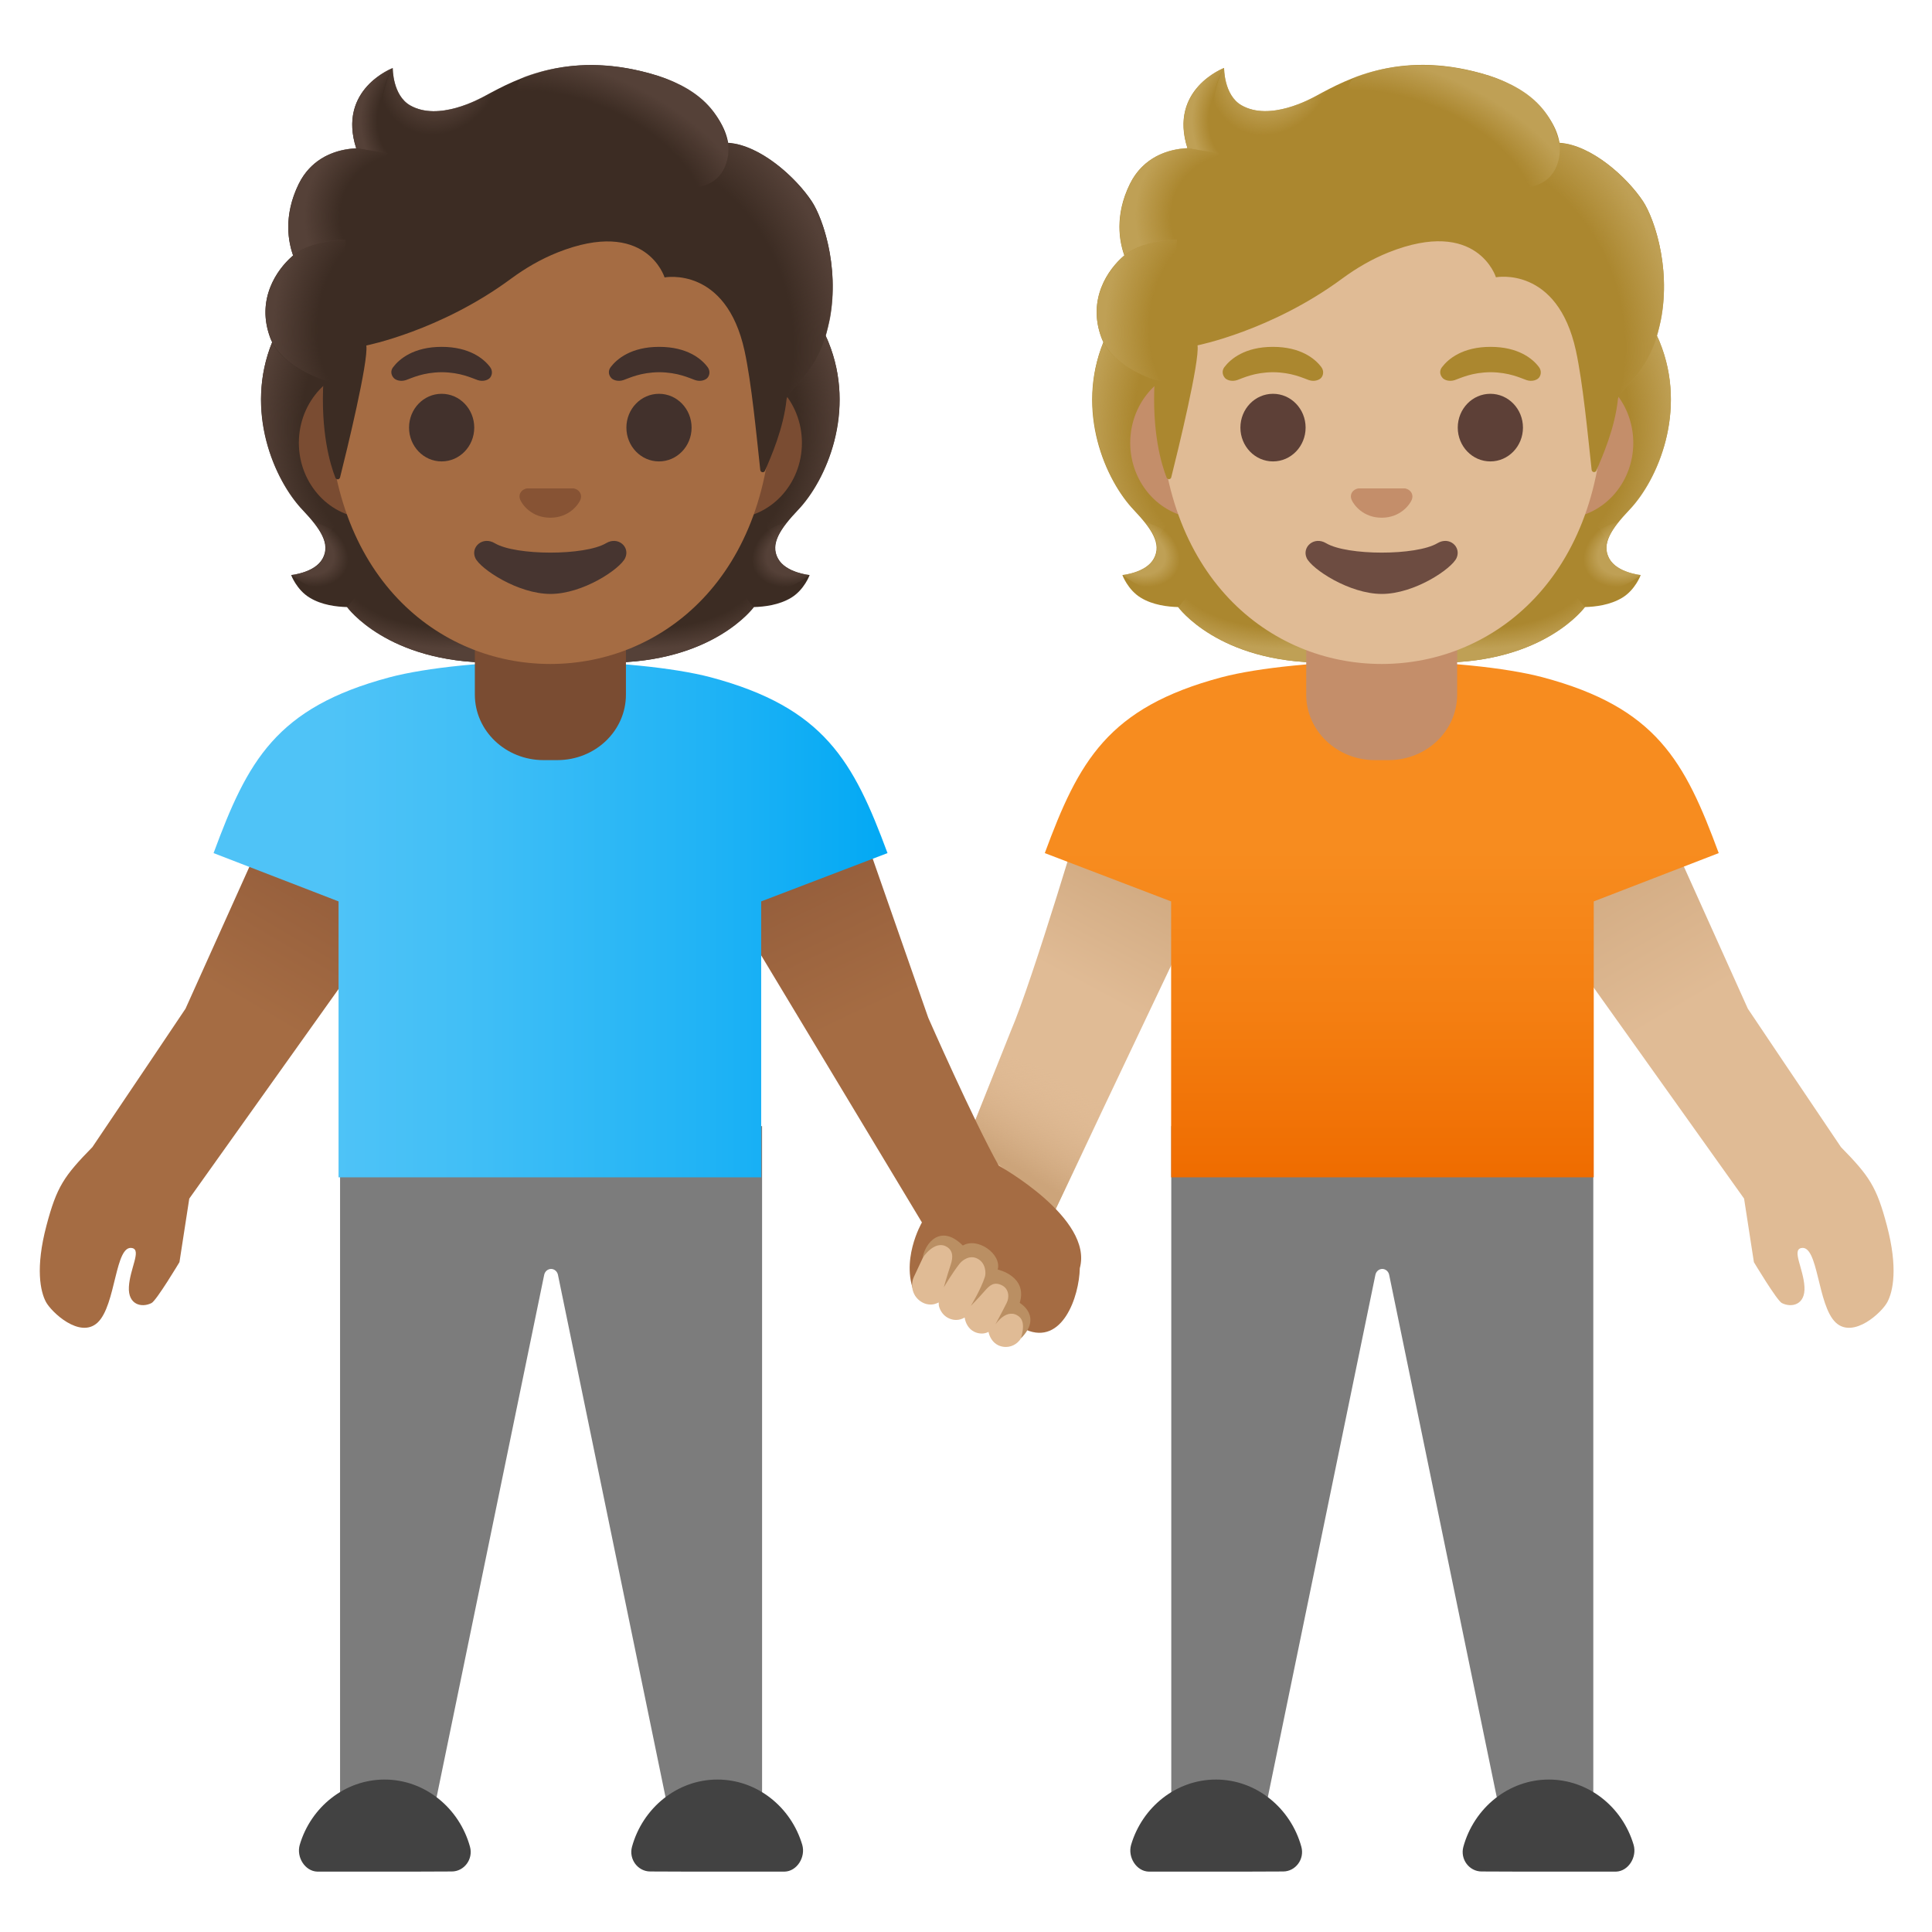 <svg viewBox="0 0 128 128" xmlns="http://www.w3.org/2000/svg">
  <g id="couple_x5F_holding_x5F_hands_x5F_person_x5F_right">
    <g id="arm_x5F_left_3_">
      <g id="arm_x5F_left_x5F_fill">
        <linearGradient id="SVGID_1_" gradientTransform="matrix(-0.988 0.157 0.157 0.988 115.851 -8.227)" gradientUnits="userSpaceOnUse" x1="48.373" x2="65.03" y1="56.744" y2="78.777">
          <stop offset="0" stop-color="#CCA47A"/>
          <stop offset="0.405" stop-color="#E0BB95"/>
        </linearGradient>
        <path d="M71.96,53c0,0-3.53,11.93-5,15.33l-4.39,11.02c-0.7,1.55-0.08,3.58,1.39,4.43l0,0 c1.69,0.97,4.14,0.24,4.95-1.53l12.54-26.41l-1.01-3.46L71.96,53z" fill="url(#SVGID_1_)"/>
      </g>
    </g>
    <linearGradient id="shadow_1_" gradientUnits="userSpaceOnUse" x1="66.865" x2="70.29" y1="77.077" y2="71.48">
      <stop offset="0" stop-color="#CCA47A"/>
      <stop offset="1" stop-color="#E0BB95" stop-opacity="0"/>
    </linearGradient>
    <polygon id="shadow_2_" fill="url(#shadow_1_)" points="66.37,69.83 64.59,74.29 66.03,77.05 69.94,80.12 73.61,72.38 "/>
    <g id="pants_7_">
      <g id="pants_9_">
        <path d="M105.56,74.61v48.08h-5.65l-7.87-38.21c-0.04-0.24-0.24-0.41-0.46-0.41s-0.42,0.17-0.46,0.41 l-7.87,38.21h-5.65V74.61H105.56z" fill="#7C7C7C"/>
      </g>
    </g>
    <g id="shoes_3_">
      <path d="M102.61,124h4.45c0.82-0.02,1.41-0.96,1.17-1.78c-0.74-2.5-2.99-4.32-5.62-4.32 c-2.68,0-4.96,1.9-5.66,4.46c-0.22,0.82,0.39,1.63,1.21,1.63C98.16,124,102.61,124,102.61,124z" fill="#424242"/>
      <path d="M80.56,124h-4.45c-0.82-0.02-1.41-0.96-1.17-1.78c0.74-2.5,2.99-4.32,5.62-4.32 c2.68,0,4.96,1.9,5.66,4.46c0.22,0.82-0.39,1.63-1.21,1.63C85.01,124,80.56,124,80.56,124z" fill="#424242"/>
    </g>
    <g id="arm_x5F_right_2_">
      <g id="arm_x5F_right_x5F_fill_2_">
        <linearGradient id="SVGID_2_" gradientTransform="matrix(-1 0 0 1 2133.463 0)" gradientUnits="userSpaceOnUse" x1="2029.735" x2="2010.276" y1="53.492" y2="86.593">
          <stop offset="0" stop-color="#CCA47A"/>
          <stop offset="0.401" stop-color="#E0BB95"/>
        </linearGradient>
        <path d="M100.1,54.1l9.7-0.6c0,0,4.5,10,6,13.33c0,0,4.24,6.32,6.17,9.17 c1.88,1.92,2.36,2.62,3.04,5.19c0.75,2.83,0.4,4.38,0.04,5.06c-0.35,0.69-2.25,2.46-3.42,1.38c-1.24-1.15-1.15-5.22-2.31-4.94 c-0.6,0.15,0.16,1.36,0.23,2.56c0.07,1.2-0.85,1.41-1.5,1.08c-0.33-0.17-1.85-2.71-1.85-2.71l-0.65-4.21l-15.13-21.23L100.1,54.1 z" fill="url(#SVGID_2_)"/>
      </g>
    </g>
    <g id="shirt_3_">
      <g id="shirt_x5F_fill_5_">
        <linearGradient id="SVGID_3_" gradientTransform="matrix(-1 0 0 1 2133.463 0)" gradientUnits="userSpaceOnUse" x1="2041.917" x2="2041.917" y1="43.814" y2="78">
          <stop offset="0.366" stop-color="#F78C1F"/>
          <stop offset="0.672" stop-color="#F47F12"/>
          <stop offset="1" stop-color="#EF6C00"/>
        </linearGradient>
        <path d="M80.94,44.87c2.42-0.64,6.65-1.06,10.65-1.06c4-0.01,8.19,0.42,10.61,1.06 c7.55,2.01,9.42,5.56,11.67,11.65l-8.28,3.2V78h-28V59.72l-8.37-3.2C71.47,50.43,73.39,46.88,80.94,44.87z" fill="url(#SVGID_3_)"/>
      </g>
    </g>
    <g id="hairGroup_3_">
      <path id="hair_5_" d="M106.62,37.01c-0.54-0.98,0.15-1.98,1.32-3.22c1.86-1.96,3.89-6.51,2.01-11.14 c0.01-0.03-0.37-0.81-0.36-0.83l-0.78-0.04c-0.25-0.04-8.76-0.05-17.28-0.05c-8.52,0-17.03,0.02-17.28,0.05 c0,0-1.15,0.84-1.14,0.87c-1.88,4.62,0.14,9.17,2.01,11.14c1.17,1.24,1.86,2.24,1.32,3.22c-0.52,0.95-2.08,1.09-2.08,1.09 s0.36,0.98,1.22,1.5c0.8,0.49,1.79,0.6,2.47,0.62c0,0,2.66,3.68,9.61,3.68l3.87,0l3.87,0c6.95,0,9.61-3.68,9.61-3.68 c0.68-0.02,1.66-0.13,2.47-0.62c0.87-0.53,1.22-1.5,1.22-1.5S107.14,37.96,106.62,37.01z" fill="#AB872F"/>
      <g id="hair_x5F_highlights_3_">
        <radialGradient id="SVGID_4_" cx="80.384" cy="38.003" gradientTransform="matrix(1 0 0 -0.491 17.453 56.669)" gradientUnits="userSpaceOnUse" r="10.125">
          <stop offset="0.728" stop-color="#BFA055" stop-opacity="0"/>
          <stop offset="1" stop-color="#BFA055"/>
        </radialGradient>
        <path d="M91.53,43.9v-4.08l12.35-0.98l1.12,1.38c0,0-2.66,3.68-9.61,3.68L91.53,43.9z" fill="url(#SVGID_4_)"/>
        <radialGradient id="SVGID_5_" cx="70.412" cy="36.497" gradientTransform="matrix(-0.906 0.424 0.314 0.672 160.109 -17.868)" gradientUnits="userSpaceOnUse" r="2.992">
          <stop offset="0.663" stop-color="#BFA055"/>
          <stop offset="1" stop-color="#BFA055" stop-opacity="0"/>
        </radialGradient>
        <path d="M104.98,38.44c-1.85-2.81,2.25-3.86,2.25-3.86s0,0,0,0c-0.71,0.89-1.04,1.66-0.62,2.42 c0.52,0.95,2.08,1.09,2.08,1.09S106.57,39.99,104.98,38.44z" fill="url(#SVGID_5_)"/>
        <radialGradient id="SVGID_6_" cx="78.166" cy="28.033" gradientTransform="matrix(-0.075 -0.997 -0.831 0.062 129.186 104.238)" gradientUnits="userSpaceOnUse" r="13.142">
          <stop offset="0.725" stop-color="#BFA055" stop-opacity="0"/>
          <stop offset="1" stop-color="#BFA055"/>
        </radialGradient>
        <path d="M109.96,22.65c1.84,4.48-0.1,9.08-1.91,11.03c-0.25,0.27-1.3,1.3-1.54,2.13 c0,0-4.12-5.75-5.36-9.13c-0.25-0.68-0.47-1.39-0.5-2.11c-0.02-0.54,0.06-1.19,0.38-1.65c0.38-0.57,8.72-0.73,8.72-0.73 C109.74,22.18,109.96,22.65,109.96,22.65z" fill="url(#SVGID_6_)"/>
        <radialGradient id="SVGID_7_" cx="83.02" cy="28.033" gradientTransform="matrix(0.075 -0.997 0.831 0.062 53.526 109.078)" gradientUnits="userSpaceOnUse" r="13.142">
          <stop offset="0.725" stop-color="#BFA055" stop-opacity="0"/>
          <stop offset="1" stop-color="#BFA055"/>
        </radialGradient>
        <path d="M73.12,22.65c-1.84,4.48,0.1,9.08,1.91,11.03c0.25,0.27,1.3,1.3,1.54,2.13 c0,0,4.12-5.75,5.36-9.13c0.25-0.68,0.47-1.39,0.5-2.11c0.02-0.54-0.06-1.19-0.38-1.65c-0.38-0.57-0.83-0.42-1.49-0.42 c-1.25,0-6.69-0.32-7.12-0.32C73.45,22.18,73.12,22.65,73.12,22.65z" fill="url(#SVGID_7_)"/>
        <radialGradient id="SVGID_8_" cx="85.237" cy="38.003" gradientTransform="matrix(-1 0 0 -0.491 170.475 56.669)" gradientUnits="userSpaceOnUse" r="10.125">
          <stop offset="0.728" stop-color="#BFA055" stop-opacity="0"/>
          <stop offset="1" stop-color="#BFA055"/>
        </radialGradient>
        <path d="M91.55,43.9v-4.08l-12.35-0.98l-1.12,1.38c0,0,2.66,3.68,9.61,3.68L91.55,43.9z" fill="url(#SVGID_8_)"/>
        <radialGradient id="SVGID_9_" cx="75.266" cy="36.497" gradientTransform="matrix(0.906 0.424 -0.314 0.672 18.569 -19.925)" gradientUnits="userSpaceOnUse" r="2.992">
          <stop offset="0.663" stop-color="#BFA055"/>
          <stop offset="1" stop-color="#BFA055" stop-opacity="0"/>
        </radialGradient>
        <path d="M78.1,38.44c1.85-2.81-2.25-3.86-2.25-3.86s0,0,0,0c0.71,0.89,1.04,1.66,0.62,2.42 c-0.52,0.95-2.08,1.09-2.08,1.09S76.5,39.99,78.1,38.44z" fill="url(#SVGID_9_)"/>
      </g>
    </g>
    <path id="neck" d="M91.54,40.72h-5v5.3c0,2.4,2.04,4.34,4.54,4.34H92c2.51,0,4.54-1.94,4.54-4.34v-5.3H91.54 z" fill="#C48E6A"/>
    <g id="ears">
      <path d="M103.52,24.34h-3.23H82.8h-3.23c-2.58,0-4.69,2.25-4.69,5s2.11,5,4.69,5h3.23h17.49h3.23 c2.58,0,4.69-2.25,4.69-5S106.1,24.34,103.52,24.34z" fill="#C48E6A"/>
    </g>
    <g id="head">
      <path d="M91.54,6.66L91.54,6.66L91.54,6.66c-7.62,0-14.69,8.15-14.69,19.89c0,11.67,7.28,17.44,14.69,17.44 s14.69-5.77,14.69-17.44C106.22,14.81,99.16,6.66,91.54,6.66z" fill="#E0BB95"/>
    </g>
    <g id="hairGroup_2_">
      <path id="hair_4_" d="M108.86,13.34c-1.06-1.6-3.42-3.74-5.54-3.88c-0.34-2.04-2.52-3.77-4.64-4.44 c-5.72-1.81-9.44,0.22-11.44,1.31c-0.42,0.23-3.1,1.72-4.98,0.65C81.08,6.31,81.1,4.5,81.1,4.5s-3.69,1.4-2.43,5.32 c-1.26,0.05-2.93,0.59-3.81,2.36c-1.05,2.12-0.68,3.89-0.37,4.74c-1.09,0.92-2.46,2.89-1.52,5.45c0.71,1.92,3.53,2.81,3.53,2.81 c-0.2,3.46,0.45,5.59,0.79,6.46c0.06,0.15,0.27,0.14,0.31-0.02c0.43-1.71,1.89-7.69,1.74-8.74c0,0,4.9-0.97,9.58-4.42 c0.95-0.7,1.98-1.3,3.08-1.74c5.88-2.34,7.11,1.65,7.11,1.65s4.07-0.78,5.3,4.87c0.46,2.12,0.78,5.51,1.04,7.89 c0.02,0.17,0.25,0.2,0.31,0.05c0.41-0.94,1.23-2.81,1.43-4.72c0.07-0.67,1.88-1.56,2.65-4.44 C110.9,18.19,109.62,14.5,108.86,13.34z" fill="#AB872F"/>
      <g id="hair_x5F_highlights_2_">
        <radialGradient id="SVGID_10_" cx="99.323" cy="21.1" gradientTransform="matrix(0.308 0.952 -0.706 0.228 83.667 -78.222)" gradientUnits="userSpaceOnUse" r="15.405">
          <stop offset="0.699" stop-color="#BFA055" stop-opacity="0"/>
          <stop offset="1" stop-color="#BFA055"/>
        </radialGradient>
        <path d="M107.19,26.48c0.07-0.67,1.88-1.56,2.65-4.44c0.08-0.31,0.15-0.62,0.22-0.93 c0.63-3.5-0.5-6.71-1.21-7.77c-0.98-1.48-3.07-3.41-5.06-3.81c-0.17-0.02-0.34-0.04-0.5-0.05c0,0,0.14,0.93-0.23,1.67 c-0.49,0.96-1.47,1.19-1.47,1.19C106.77,17.52,106.4,21.85,107.19,26.48z" fill="url(#SVGID_10_)"/>
        <radialGradient id="SVGID_11_" cx="84.304" cy="4.303" gradientTransform="matrix(0.881 0.473 -0.56 1.045 12.419 -40.034)" gradientUnits="userSpaceOnUse" r="4.039">
          <stop offset="0.58" stop-color="#BFA055"/>
          <stop offset="1" stop-color="#BFA055" stop-opacity="0"/>
        </radialGradient>
        <path d="M88.49,5.68c-0.47,0.23-0.89,0.46-1.25,0.65c-0.42,0.23-3.1,1.72-4.98,0.65 C81.1,6.33,81.1,4.57,81.1,4.51c-0.53,0.68-2.14,5.53,2.56,5.85c2.03,0.14,3.28-1.63,4.02-3.13C87.95,6.69,88.37,5.9,88.49,5.68z " fill="url(#SVGID_11_)"/>
        <radialGradient id="SVGID_12_" cx="138.141" cy="46.449" gradientTransform="matrix(-0.938 -0.394 0.218 -0.528 212.746 90.669)" gradientUnits="userSpaceOnUse" r="12.417">
          <stop offset="0.699" stop-color="#BFA055" stop-opacity="0"/>
          <stop offset="1" stop-color="#BFA055"/>
        </radialGradient>
        <path d="M98.09,4.85c3.17,0.86,4.71,2.47,5.22,4.62c0.15,0.63,0.33,6.52-10.91-0.17 c-4.18-2.49-3.04-4.05-2.55-4.22C91.76,4.38,94.54,3.89,98.09,4.85z" fill="url(#SVGID_12_)"/>
        <radialGradient id="SVGID_13_" cx="82.682" cy="7.988" gradientTransform="matrix(1 0 0 1.223 0 -1.784)" gradientUnits="userSpaceOnUse" r="3.707">
          <stop offset="0.702" stop-color="#BFA055" stop-opacity="0"/>
          <stop offset="1" stop-color="#BFA055"/>
        </radialGradient>
        <path d="M81.09,4.51c-0.01,0-0.01,0.01-0.03,0.01c0,0,0,0,0,0c-0.4,0.17-3.56,1.63-2.38,5.3 l3.36,0.54C79.06,7.34,81.1,4.5,81.1,4.5S81.09,4.51,81.09,4.51z" fill="url(#SVGID_13_)"/>
        <radialGradient id="SVGID_14_" cx="82.172" cy="14.532" gradientTransform="matrix(-0.966 -0.26 0.243 -0.904 157.988 49.015)" gradientUnits="userSpaceOnUse" r="6.953">
          <stop offset="0.66" stop-color="#BFA055" stop-opacity="0"/>
          <stop offset="1" stop-color="#BFA055"/>
        </radialGradient>
        <path d="M80.76,10.15l-2.08-0.34c-0.08,0-0.36,0.02-0.51,0.05c-1.17,0.16-2.55,0.77-3.3,2.32 c-0.8,1.67-0.78,3.1-0.56,4.06c0.06,0.32,0.19,0.68,0.19,0.68s1.03-0.98,3.48-1.04L80.76,10.15z" fill="url(#SVGID_14_)"/>
        <radialGradient id="SVGID_15_" cx="80.523" cy="21.246" gradientTransform="matrix(0.991 0.136 -0.192 1.392 4.821 -19.306)" gradientUnits="userSpaceOnUse" r="7.3">
          <stop offset="0.598" stop-color="#BFA055" stop-opacity="0"/>
          <stop offset="1" stop-color="#BFA055"/>
        </radialGradient>
        <path d="M74.4,17c-1.02,0.91-2.4,2.94-1.39,5.45c0.77,1.9,3.5,2.72,3.5,2.72 c0,0.01,0.55,0.17,0.83,0.17l0.64-9.47c-1.31,0-2.57,0.39-3.38,0.96C74.61,16.85,74.4,16.99,74.4,17z" fill="url(#SVGID_15_)"/>
      </g>
    </g>
    <path id="mouth_1_" d="M95.23,35.99c-1.4,0.83-5.97,0.83-7.37,0c-0.8-0.48-1.62,0.25-1.29,0.98 c0.33,0.72,2.82,2.38,4.98,2.38s4.62-1.66,4.95-2.38C96.83,36.24,96.03,35.51,95.23,35.99z" fill="#6D4C41"/>
    <path id="nose_1_" d="M93.23,32.4c-0.05-0.02-0.09-0.03-0.14-0.04h-3.1c-0.05,0.01-0.1,0.02-0.14,0.04 c-0.28,0.11-0.44,0.4-0.3,0.72c0.13,0.31,0.75,1.18,1.99,1.18c1.24,0,1.86-0.87,1.99-1.18C93.66,32.81,93.51,32.52,93.23,32.4z" fill="#C48E6A"/>
    <g id="eyes">
      <ellipse cx="84.34" cy="28.33" fill="#5D4037" rx="2.16" ry="2.24"/>
      <ellipse cx="98.74" cy="28.33" fill="#5D4037" rx="2.16" ry="2.24"/>
    </g>
    <g id="eyebrows_1_">
      <path d="M95.54,24.32c0.41-0.54,1.36-1.34,3.21-1.34s2.8,0.79,3.21,1.34c0.18,0.24,0.14,0.52,0.01,0.69 c-0.12,0.16-0.46,0.3-0.84,0.17c-0.38-0.13-1.13-0.51-2.37-0.52c-1.25,0.01-1.99,0.39-2.37,0.52c-0.38,0.13-0.73-0.01-0.84-0.17 C95.4,24.83,95.35,24.56,95.54,24.32z" fill="#AB872F"/>
      <path d="M81.12,24.32c0.41-0.54,1.36-1.34,3.21-1.34s2.8,0.79,3.21,1.34c0.18,0.24,0.14,0.52,0.01,0.69 c-0.12,0.16-0.46,0.3-0.84,0.17c-0.38-0.13-1.13-0.51-2.37-0.52c-1.25,0.01-1.99,0.39-2.37,0.52c-0.38,0.13-0.73-0.01-0.84-0.17 C80.99,24.83,80.94,24.56,81.12,24.32z" fill="#AB872F"/>
    </g>
  </g>
  <g id="couple_x5F_holding_x5F_hands_x5F_person_x5F_left">
    <g id="pants_1_">
      <g id="pants_5_">
        <path d="M22.53,74.61v48.08h5.65l7.87-38.21c0.04-0.24,0.24-0.41,0.46-0.41s0.42,0.17,0.46,0.41 l7.87,38.21h5.65V74.61H22.53z" fill="#7C7C7C"/>
      </g>
    </g>
    <g id="shoes_2_">
      <path d="M25.48,124h-4.45c-0.82-0.02-1.41-0.96-1.17-1.78c0.74-2.5,2.99-4.32,5.62-4.32 c2.68,0,4.96,1.9,5.66,4.46c0.22,0.82-0.39,1.63-1.21,1.63C29.93,124,25.48,124,25.48,124z" fill="#424242"/>
      <path d="M47.53,124h4.45c0.82-0.02,1.41-0.96,1.17-1.78c-0.74-2.5-2.99-4.32-5.62-4.32 c-2.68,0-4.96,1.9-5.66,4.46c-0.22,0.82,0.39,1.63,1.21,1.63C43.08,124,47.53,124,47.53,124z" fill="#424242"/>
    </g>
    <g id="arm_x5F_right">
      <g id="arm_x5F_left_x5F_fill_2_">
        <linearGradient id="SVGID_16_" gradientTransform="matrix(1 0 0 1 -40.898 0)" gradientUnits="userSpaceOnUse" x1="65.262" x2="45.803" y1="53.492" y2="86.594">
          <stop offset="0" stop-color="#8D5738"/>
          <stop offset="0.401" stop-color="#A56C43"/>
        </linearGradient>
        <path d="M27.99,54.1l-9.7-0.6c0,0-4.5,10-6,13.33c0,0-4.24,6.32-6.17,9.17 c-1.88,1.92-2.36,2.62-3.04,5.19c-0.75,2.83-0.4,4.38-0.04,5.06s2.25,2.46,3.42,1.38c1.24-1.15,1.15-5.22,2.31-4.94 c0.6,0.15-0.16,1.36-0.23,2.56c-0.07,1.2,0.85,1.41,1.5,1.08c0.33-0.17,1.85-2.71,1.85-2.71l0.65-4.21l15.13-21.24L27.99,54.1z" fill="url(#SVGID_16_)"/>
      </g>
    </g>
    <g id="arm_x5F_left_2_">
      <g id="arm_x5F_left_x5F_fill_1_">
        <linearGradient id="SVGID_17_" gradientTransform="matrix(-0.996 -0.087 0.087 -0.996 187.252 139.665)" gradientUnits="userSpaceOnUse" x1="143.186" x2="123.586" y1="74.617" y2="41.275">
          <stop offset="0" stop-color="#8D5738"/>
          <stop offset="0.401" stop-color="#A56C43"/>
        </linearGradient>
        <path d="M46.93,57.48l14.15,23.51c0,0-1.53,2.62-0.39,4.91c1.6,1.15,2.32-2.27,2.94-2.36 c1.19-0.18,3.08,4.56,4.34,4.56c2.41,1.04,3.53-2.18,3.57-4.08c0.91-3.31-5.37-6.79-5.37-6.79c-1.68-3-4.67-9.8-4.67-9.8 c-1.21-3.45-4.82-13.8-4.82-13.8l-9.71-0.25L46.93,57.48z" fill="url(#SVGID_17_)"/>
      </g>
    </g>
    <g id="shirt_2_">
      <g id="shirt_x5F_fill_2_">
        <linearGradient id="SVGID_18_" gradientUnits="userSpaceOnUse" x1="14.142" x2="58.79" y1="60.907" y2="60.907">
          <stop offset="0.172" stop-color="#4FC3F7"/>
          <stop offset="0.369" stop-color="#42BFF6"/>
          <stop offset="0.732" stop-color="#20B3F5"/>
          <stop offset="0.994" stop-color="#03A9F4"/>
        </linearGradient>
        <path d="M47.08,44.87c-2.42-0.64-6.65-1.06-10.65-1.06c-4-0.01-8.19,0.42-10.61,1.06 c-7.55,2.01-9.42,5.56-11.67,11.65l8.28,3.2V78h28V59.72l8.37-3.2C56.54,50.43,54.62,46.88,47.08,44.87z" fill="url(#SVGID_18_)"/>
      </g>
    </g>
    <g id="hairGroup_4_">
      <path id="hair_2_" d="M51.55,37.01c-0.54-0.98,0.15-1.98,1.32-3.22c1.86-1.96,3.89-6.51,2.01-11.14 c0.01-0.03-0.37-0.81-0.36-0.83l-0.78-0.04c-0.25-0.04-8.76-0.05-17.28-0.05c-8.52,0-17.03,0.02-17.28,0.05 c0,0-1.15,0.84-1.14,0.87c-1.88,4.62,0.15,9.17,2.01,11.14c1.17,1.24,1.86,2.24,1.32,3.22c-0.52,0.95-2.08,1.09-2.08,1.09 s0.36,0.98,1.23,1.5c0.8,0.49,1.78,0.6,2.47,0.62c0,0,2.66,3.68,9.61,3.68l3.87,0l3.87,0c6.95,0,9.61-3.68,9.61-3.68 c0.68-0.02,1.66-0.13,2.47-0.62c0.87-0.53,1.22-1.5,1.22-1.5S52.07,37.96,51.55,37.01z" fill="#3C2C23"/>
      <g id="hair_x5F_highlights_1_">
        <radialGradient id="SVGID_19_" cx="135.458" cy="38.003" gradientTransform="matrix(1 0 0 -0.491 -92.695 56.669)" gradientUnits="userSpaceOnUse" r="10.125">
          <stop offset="0.728" stop-color="#554138" stop-opacity="0"/>
          <stop offset="1" stop-color="#554138"/>
        </radialGradient>
        <path d="M36.45,43.9v-4.08l12.35-0.98l1.12,1.38c0,0-2.66,3.68-9.61,3.68L36.45,43.9z" fill="url(#SVGID_19_)"/>
        <radialGradient id="SVGID_20_" cx="125.486" cy="36.497" gradientTransform="matrix(-0.906 0.424 0.314 0.672 154.919 -41.209)" gradientUnits="userSpaceOnUse" r="2.992">
          <stop offset="0.663" stop-color="#554138"/>
          <stop offset="1" stop-color="#554138" stop-opacity="0"/>
        </radialGradient>
        <path d="M49.9,38.44c-1.85-2.81,2.25-3.86,2.25-3.86s0,0,0,0c-0.71,0.89-1.04,1.66-0.62,2.42 c0.52,0.95,2.08,1.09,2.08,1.09S51.5,39.99,49.9,38.44z" fill="url(#SVGID_20_)"/>
        <radialGradient id="SVGID_21_" cx="133.241" cy="28.033" gradientTransform="matrix(-0.075 -0.997 -0.831 0.062 78.222 159.159)" gradientUnits="userSpaceOnUse" r="13.142">
          <stop offset="0.725" stop-color="#554138" stop-opacity="0"/>
          <stop offset="1" stop-color="#554138"/>
        </radialGradient>
        <path d="M54.88,22.65c1.84,4.48-0.1,9.08-1.91,11.03c-0.25,0.27-1.3,1.3-1.54,2.13 c0,0-4.12-5.75-5.36-9.13c-0.25-0.68-0.47-1.39-0.51-2.11c-0.02-0.54,0.06-1.19,0.38-1.65c0.38-0.57,8.72-0.73,8.72-0.73 C54.66,22.18,54.88,22.65,54.88,22.65z" fill="url(#SVGID_21_)"/>
        <radialGradient id="SVGID_22_" cx="27.946" cy="28.033" gradientTransform="matrix(0.075 -0.997 0.831 0.062 2.562 54.157)" gradientUnits="userSpaceOnUse" r="13.142">
          <stop offset="0.725" stop-color="#554138" stop-opacity="0"/>
          <stop offset="1" stop-color="#554138"/>
        </radialGradient>
        <path d="M18.04,22.65c-1.84,4.48,0.1,9.08,1.91,11.03c0.25,0.27,1.3,1.3,1.54,2.13 c0,0,4.12-5.75,5.36-9.13c0.25-0.68,0.48-1.39,0.5-2.11c0.02-0.54-0.06-1.19-0.38-1.65c-0.38-0.57-0.83-0.42-1.49-0.42 c-1.25,0-6.69-0.32-7.12-0.32C18.38,22.18,18.04,22.65,18.04,22.65z" fill="url(#SVGID_22_)"/>
        <radialGradient id="SVGID_23_" cx="30.163" cy="38.003" gradientTransform="matrix(-1 0 0 -0.491 60.327 56.669)" gradientUnits="userSpaceOnUse" r="10.125">
          <stop offset="0.728" stop-color="#554138" stop-opacity="0"/>
          <stop offset="1" stop-color="#554138"/>
        </radialGradient>
        <path d="M36.47,43.9v-4.08l-12.35-0.98l-1.12,1.38c0,0,2.66,3.68,9.61,3.68L36.47,43.9z" fill="url(#SVGID_23_)"/>
        <radialGradient id="SVGID_24_" cx="20.192" cy="36.497" gradientTransform="matrix(0.906 0.424 -0.314 0.672 13.378 3.416)" gradientUnits="userSpaceOnUse" r="2.992">
          <stop offset="0.663" stop-color="#554138"/>
          <stop offset="1" stop-color="#554138" stop-opacity="0"/>
        </radialGradient>
        <path d="M23.02,38.44c1.85-2.81-2.25-3.86-2.25-3.86s0,0,0,0c0.71,0.89,1.04,1.66,0.62,2.42 c-0.52,0.95-2.08,1.09-2.08,1.09S21.43,39.99,23.02,38.44z" fill="url(#SVGID_24_)"/>
      </g>
    </g>
    <path id="neck_1_" d="M36.47,40.72h5v5.3c0,2.4-2.03,4.34-4.55,4.34h-0.91c-2.51,0-4.55-1.94-4.55-4.34v-5.3 H36.47z" fill="#7A4C32"/>
    <g id="ears_1_">
      <path d="M48.44,24.34h-3.23H27.72h-3.23c-2.58,0-4.69,2.25-4.69,5s2.11,5,4.69,5h3.23h17.49h3.23 c2.58,0,4.69-2.25,4.69-5S51.02,24.34,48.44,24.34z" fill="#7A4C32"/>
    </g>
    <g id="head_1_">
      <path d="M36.46,6.66L36.46,6.66L36.46,6.66c-7.62,0-14.69,8.15-14.69,19.89c0,11.67,7.28,17.44,14.69,17.44 s14.69-5.77,14.69-17.44C51.15,14.81,44.08,6.66,36.46,6.66z" fill="#A56C43"/>
    </g>
    <path id="mouth_2_" d="M40.15,35.99c-1.4,0.83-5.97,0.83-7.37,0c-0.8-0.48-1.62,0.25-1.29,0.98 c0.33,0.72,2.82,2.38,4.98,2.38s4.62-1.66,4.95-2.38C41.76,36.24,40.95,35.51,40.15,35.99z" fill="#473530"/>
    <g id="hairGroup_1_">
      <path id="hair_1_" d="M53.78,13.34c-1.06-1.6-3.42-3.74-5.54-3.88C47.9,7.42,45.72,5.7,43.6,5.03 c-5.72-1.81-9.44,0.22-11.44,1.31c-0.42,0.23-3.1,1.72-4.98,0.65c-1.18-0.67-1.16-2.48-1.16-2.48s-3.69,1.4-2.42,5.32 c-1.26,0.05-2.93,0.59-3.81,2.36c-1.05,2.12-0.67,3.89-0.37,4.74c-1.09,0.92-2.46,2.89-1.52,5.45c0.71,1.92,3.53,2.81,3.53,2.81 c-0.2,3.46,0.45,5.59,0.79,6.46c0.06,0.15,0.27,0.14,0.31-0.02c0.43-1.71,1.89-7.69,1.74-8.74c0,0,4.91-0.97,9.58-4.42 c0.95-0.7,1.98-1.3,3.08-1.74c5.88-2.34,7.1,1.65,7.1,1.65s4.07-0.78,5.3,4.87c0.46,2.12,0.78,5.51,1.04,7.89 c0.02,0.17,0.25,0.2,0.31,0.05c0.41-0.94,1.23-2.81,1.43-4.72c0.07-0.67,1.88-1.56,2.65-4.44C55.82,18.19,54.55,14.5,53.78,13.34z " fill="#3C2C23"/>
      <g id="hair_x5F_highlights">
        <radialGradient id="SVGID_25_" cx="44.248" cy="21.1" gradientTransform="matrix(0.308 0.952 -0.706 0.228 45.534 -25.818)" gradientUnits="userSpaceOnUse" r="15.405">
          <stop offset="0.699" stop-color="#554138" stop-opacity="0"/>
          <stop offset="1" stop-color="#554138"/>
        </radialGradient>
        <path d="M52.12,26.48c0.07-0.67,1.88-1.56,2.65-4.44c0.08-0.31,0.15-0.62,0.22-0.93 c0.63-3.5-0.5-6.71-1.21-7.77c-0.98-1.48-3.07-3.41-5.06-3.81c-0.17-0.02-0.34-0.04-0.5-0.05c0,0,0.14,0.93-0.23,1.67 c-0.49,0.96-1.47,1.19-1.47,1.19C51.69,17.52,51.32,21.85,52.12,26.48z" fill="url(#SVGID_25_)"/>
        <radialGradient id="SVGID_26_" cx="29.23" cy="4.303" gradientTransform="matrix(0.881 0.473 -0.56 1.045 5.881 -14.007)" gradientUnits="userSpaceOnUse" r="4.039">
          <stop offset="0.58" stop-color="#554138"/>
          <stop offset="1" stop-color="#554138" stop-opacity="0"/>
        </radialGradient>
        <path d="M33.41,5.68c-0.47,0.23-0.89,0.46-1.25,0.65c-0.42,0.23-3.1,1.72-4.98,0.65 c-1.16-0.66-1.16-2.41-1.16-2.47c-0.53,0.68-2.14,5.53,2.56,5.85c2.03,0.14,3.28-1.63,4.02-3.13C32.88,6.69,33.3,5.9,33.41,5.68z " fill="url(#SVGID_26_)"/>
        <radialGradient id="SVGID_27_" cx="163.034" cy="95.777" gradientTransform="matrix(-0.938 -0.394 0.218 -0.528 170.255 126.553)" gradientUnits="userSpaceOnUse" r="12.417">
          <stop offset="0.699" stop-color="#554138" stop-opacity="0"/>
          <stop offset="1" stop-color="#554138"/>
        </radialGradient>
        <path d="M43.01,4.85c3.17,0.86,4.71,2.47,5.22,4.62c0.15,0.63,0.33,6.52-10.91-0.17 c-4.18-2.49-3.04-4.05-2.55-4.22C36.69,4.38,39.47,3.89,43.01,4.85z" fill="url(#SVGID_27_)"/>
        <radialGradient id="SVGID_28_" cx="27.608" cy="7.988" gradientTransform="matrix(1 0 0 1.223 0 -1.784)" gradientUnits="userSpaceOnUse" r="3.707">
          <stop offset="0.702" stop-color="#554138" stop-opacity="0"/>
          <stop offset="1" stop-color="#554138"/>
        </radialGradient>
        <path d="M26.01,4.51c-0.01,0-0.01,0.01-0.03,0.01c0,0,0,0,0,0c-0.4,0.17-3.56,1.63-2.38,5.3 l3.36,0.54c-2.98-3.02-0.94-5.86-0.94-5.86S26.02,4.51,26.01,4.51z" fill="url(#SVGID_28_)"/>
        <radialGradient id="SVGID_29_" cx="27.098" cy="14.532" gradientTransform="matrix(-0.966 -0.26 0.243 -0.904 49.732 34.705)" gradientUnits="userSpaceOnUse" r="6.953">
          <stop offset="0.66" stop-color="#554138" stop-opacity="0"/>
          <stop offset="1" stop-color="#554138"/>
        </radialGradient>
        <path d="M25.68,10.15L23.6,9.82c-0.08,0-0.36,0.02-0.51,0.05c-1.17,0.16-2.55,0.77-3.3,2.32 c-0.8,1.67-0.78,3.1-0.56,4.06c0.06,0.32,0.19,0.68,0.19,0.68s1.03-0.98,3.48-1.04L25.68,10.15z" fill="url(#SVGID_29_)"/>
        <radialGradient id="SVGID_30_" cx="25.448" cy="21.246" gradientTransform="matrix(0.991 0.136 -0.192 1.392 4.307 -11.799)" gradientUnits="userSpaceOnUse" r="7.3">
          <stop offset="0.598" stop-color="#554138" stop-opacity="0"/>
          <stop offset="1" stop-color="#554138"/>
        </radialGradient>
        <path d="M19.33,17c-1.02,0.91-2.4,2.94-1.39,5.45c0.77,1.9,3.5,2.72,3.5,2.72 c0,0.01,0.55,0.17,0.83,0.17l0.64-9.47c-1.31,0-2.57,0.39-3.38,0.96C19.53,16.85,19.32,16.99,19.33,17z" fill="url(#SVGID_30_)"/>
      </g>
    </g>
    <path id="nose_2_" d="M38.15,32.4c-0.05-0.02-0.09-0.03-0.14-0.04h-3.1c-0.05,0.01-0.1,0.02-0.14,0.04 c-0.28,0.11-0.44,0.4-0.3,0.72s0.75,1.18,1.99,1.18c1.24,0,1.86-0.87,1.99-1.18C38.58,32.81,38.43,32.52,38.15,32.4z" fill="#875334"/>
    <g id="eyes_2_">
      <ellipse cx="29.26" cy="28.33" fill="#42312C" rx="2.16" ry="2.24"/>
      <ellipse cx="43.66" cy="28.33" fill="#42312C" rx="2.16" ry="2.24"/>
    </g>
    <g id="eyebrows_2_">
      <path d="M40.46,24.32c0.41-0.54,1.36-1.34,3.21-1.34s2.8,0.79,3.21,1.34c0.18,0.24,0.14,0.52,0.01,0.69 c-0.12,0.16-0.46,0.3-0.84,0.17c-0.38-0.13-1.13-0.51-2.37-0.52c-1.25,0.01-1.99,0.39-2.37,0.52c-0.38,0.13-0.73-0.01-0.84-0.17 C40.32,24.83,40.28,24.56,40.46,24.32z" fill="#42312C"/>
      <path d="M26.05,24.32c0.41-0.54,1.36-1.34,3.21-1.34c1.84,0,2.8,0.79,3.21,1.34 c0.18,0.24,0.14,0.52,0.01,0.69c-0.12,0.16-0.46,0.3-0.84,0.17c-0.38-0.13-1.13-0.51-2.37-0.52c-1.25,0.01-1.99,0.39-2.37,0.52 c-0.38,0.13-0.73-0.01-0.84-0.17C25.91,24.83,25.86,24.56,26.05,24.32z" fill="#42312C"/>
    </g>
  </g>
  <g id="couple_x5F_holding_x5F_hands_x5F_fingers_x5F_wmn_x5F_right">
    <g id="fingers_x5F_fill_1_">
      <path d="M67.34,86.4c-0.16-0.07-0.32-0.11-0.5-0.11c-0.04,0-0.07,0.01-0.11,0.02l0.05-0.1 c0.28-0.62,0.04-1.36-0.55-1.66c-0.16-0.08-0.33-0.12-0.51-0.12c-0.07,0-0.14,0.02-0.21,0.03c0.25-0.6,0.03-1.31-0.53-1.61 c-0.17-0.09-0.35-0.14-0.54-0.14c-0.26,0-0.51,0.1-0.71,0.26c-0.07-0.37-0.29-0.72-0.66-0.91c-0.17-0.09-0.35-0.13-0.53-0.13 c-0.46,0-0.87,0.27-1.07,0.7l-0.92,1.96c-0.29,0.62-0.05,1.39,0.58,1.71c0.17,0.09,0.35,0.13,0.54,0.13 c0.19,0,0.36-0.06,0.52-0.14c0.01,0.1,0,0.2,0.03,0.29c0.1,0.32,0.3,0.58,0.58,0.73c0.17,0.09,0.35,0.14,0.54,0.14 c0.21,0,0.4-0.06,0.57-0.16c0.06,0.39,0.27,0.76,0.63,0.94c0.16,0.08,0.33,0.12,0.51,0.12c0.16,0,0.31-0.04,0.44-0.11 c0.08,0.38,0.3,0.72,0.65,0.89c0.16,0.07,0.32,0.11,0.5,0.11c0.47,0,0.9-0.29,1.09-0.74l0.18-0.42 C68.21,87.45,67.94,86.69,67.34,86.4z" fill="#E0BB95"/>
    </g>
    <path id="fingers_x5F_stroke_2_" d="M67.56,86.32c0.54-1.78-1.46-2.21-1.46-2.21 c0.28-1.01-1.32-2.17-2.31-1.59c-1.48-1.48-2.52-0.13-2.66,0.81c0,0,0.74-1.13,1.51-0.77c0.52,0.24,0.51,0.74,0.35,1.22 c-0.25,0.75-0.46,1.51-0.46,1.51s0.56-0.95,1.04-1.56c0.16-0.21,0.67-0.63,1.21-0.33c0.54,0.29,0.55,0.96,0.47,1.2 c-0.26,0.82-0.93,1.92-0.93,1.92s0.5-0.51,0.92-0.99c0.33-0.38,0.61-0.62,1.11-0.39c0.54,0.25,0.51,0.86,0.35,1.17 c-0.33,0.66-0.76,1.45-0.76,1.45s0.78-1.19,1.59-0.52c0.51,0.43,0.06,1.48,0.12,1.42C69.09,87.2,67.56,86.32,67.56,86.32z" fill="#BA8F63"/>
  </g>
</svg>